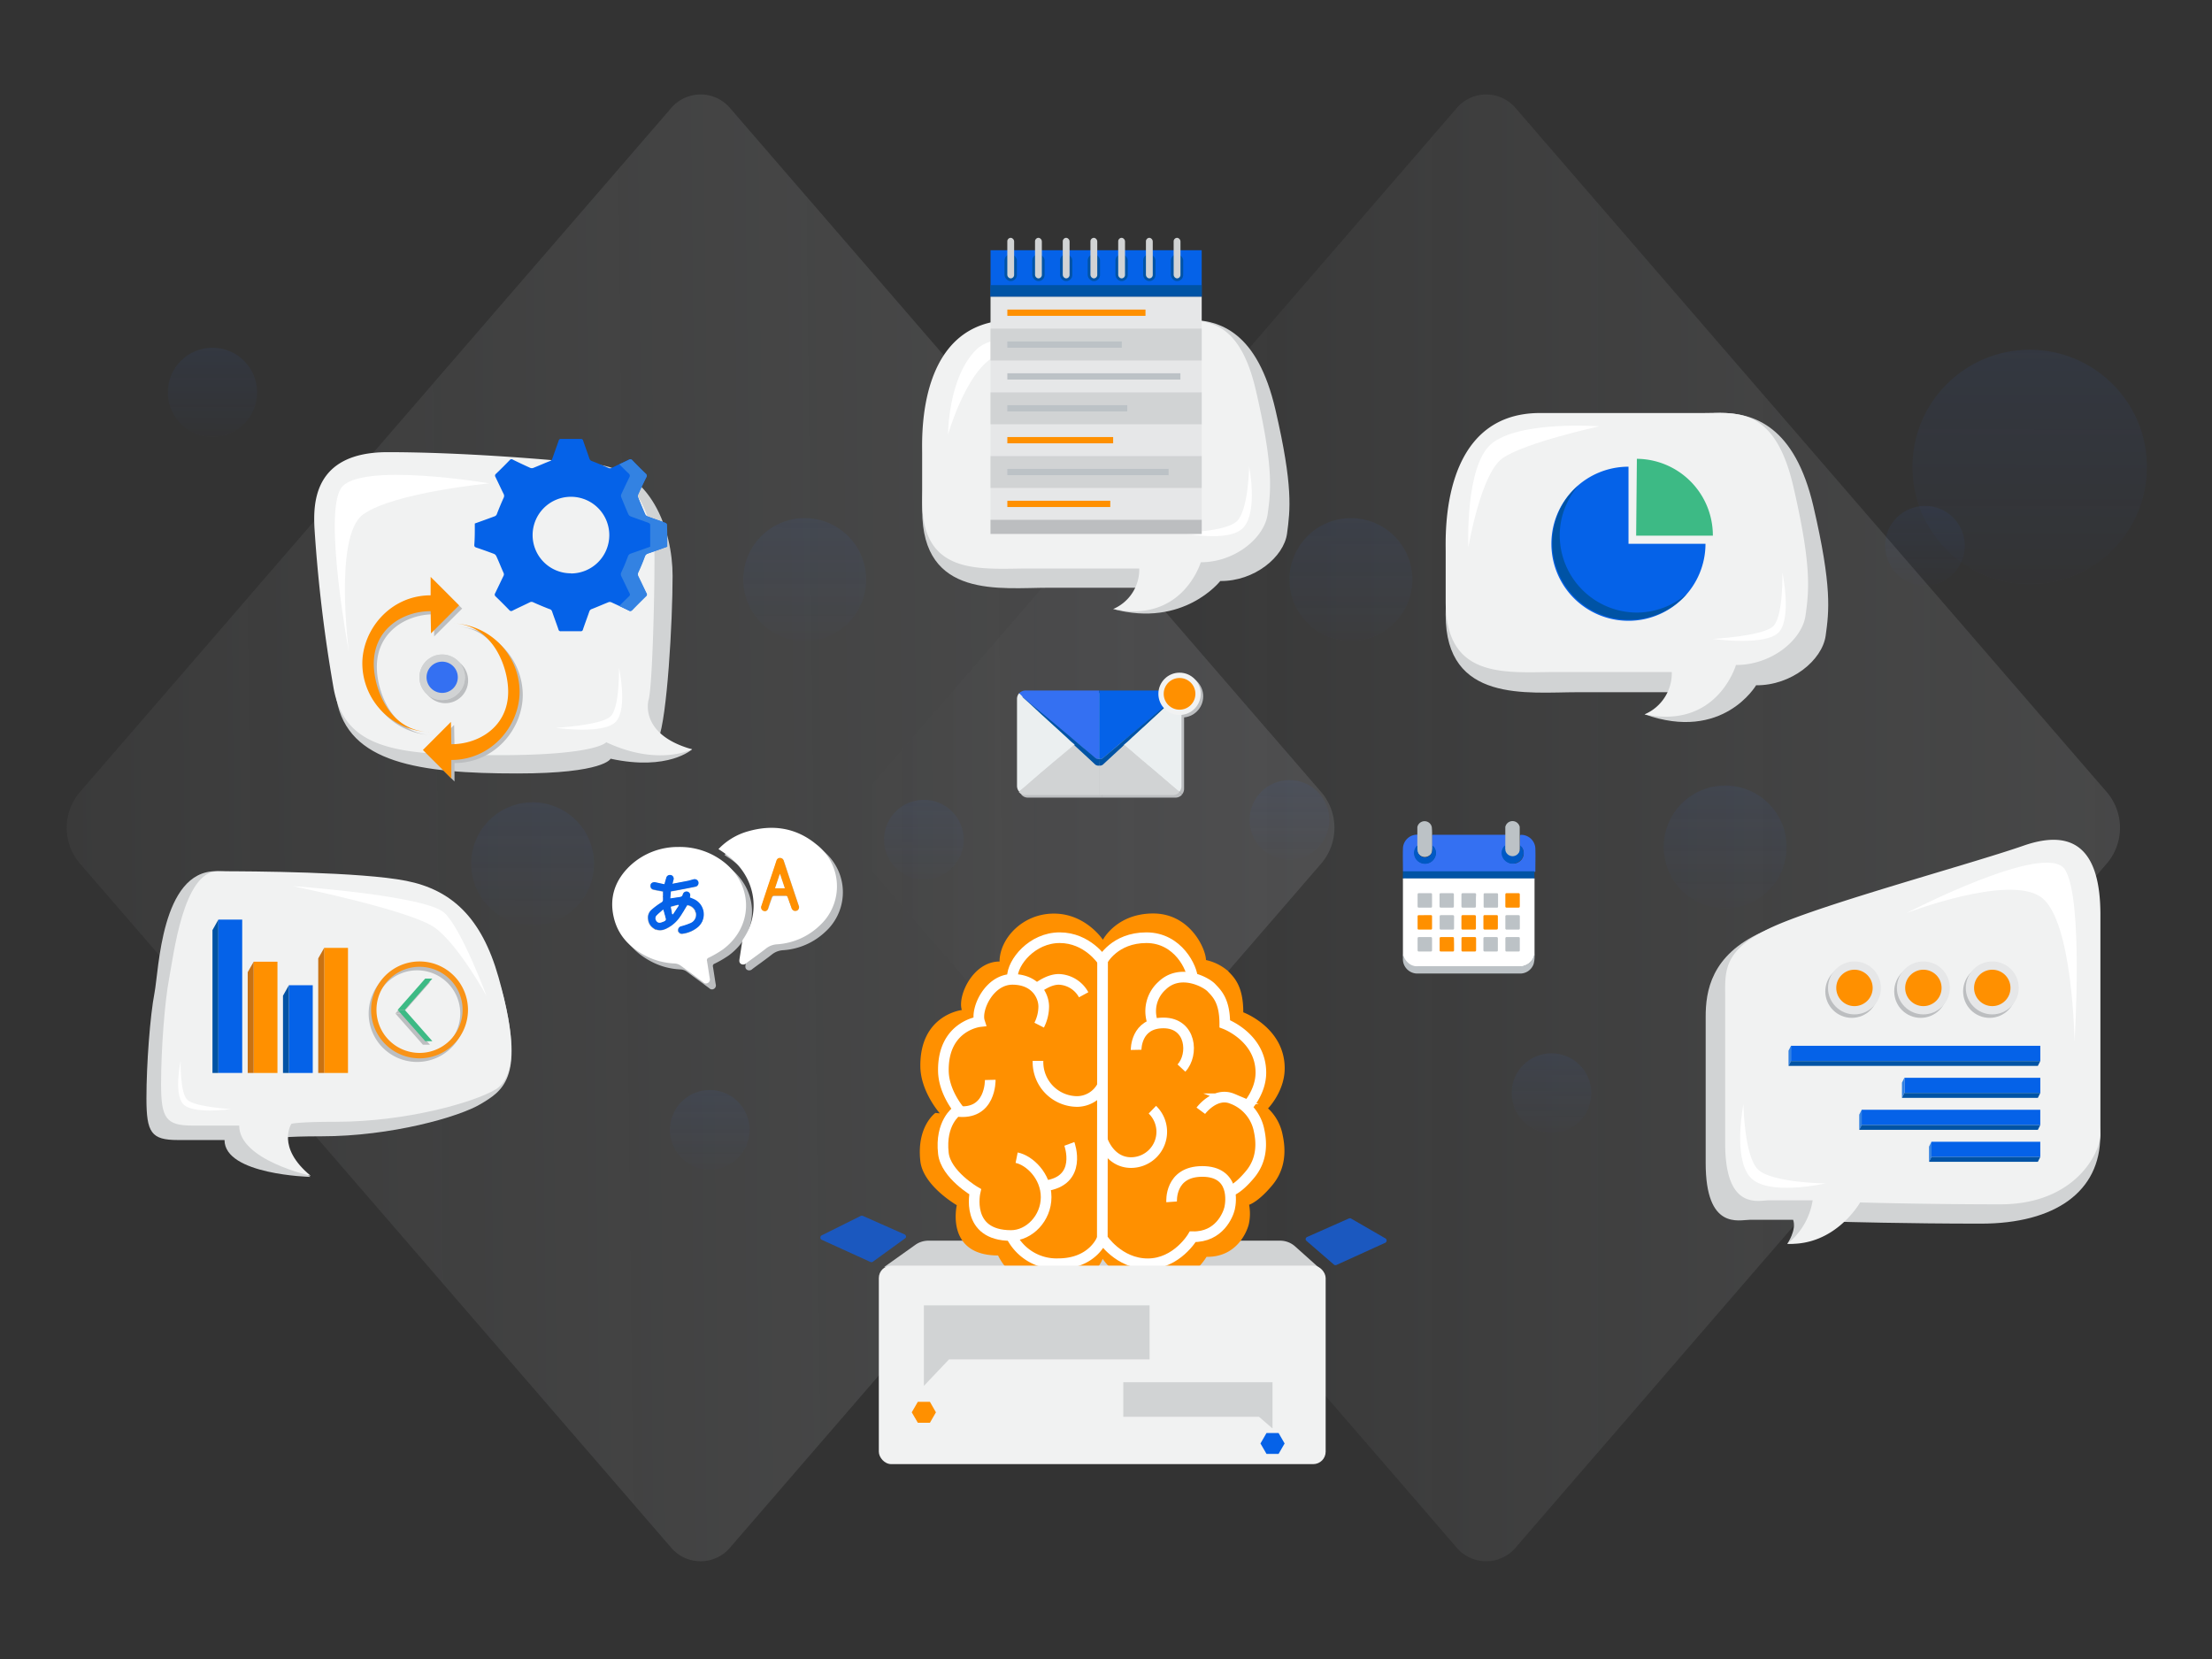<svg id="b4158fb1-d9bd-453c-9587-0980d708724c" data-name="Layer 1" xmlns="http://www.w3.org/2000/svg" xmlns:xlink="http://www.w3.org/1999/xlink" viewBox="0 0 600 450"><rect x="0" y="0" width="600" height="450" fill="#333333" stroke="none"/><defs><style>.a140879a-dcbc-444a-b3a9-d912256474a3,.a23b3561-7948-4778-b290-73e3e9115f67,.a439c7ac-3f47-4b9d-8445-41138657152a,.abf080b9-414a-41da-ba77-b238546d81f0,.ac8741c3-adcf-49d5-bf3e-1f59b5002a45,.b2139ea3-ee10-4543-92fc-86f5469915b2,.b33b62ec-6288-441e-84b4-9c0e16e3dde4,.bbd12e1e-e8f6-4462-b5cc-04cfc776294f,.e110af6e-1565-47db-a966-0474f75bf547,.e8efe88f-d165-40d3-abc4-aac7447608a1,.ee7515eb-e13f-470f-a4fa-78227b14b366,.ef7a1d54-81d7-4f4e-a6c0-806c243fc79e,.f04e669d-86ba-4527-878b-1c100e60cfe0{opacity:0.15;isolation:isolate;}.b2139ea3-ee10-4543-92fc-86f5469915b2{fill:url(#bc3452ec-4e4e-41c3-a395-5f03e9c8144b);}.ef7a1d54-81d7-4f4e-a6c0-806c243fc79e{fill:url(#ab80864d-3603-425a-8cc1-e8f73dc3690e);}.b1f3cff2-539a-4ddd-81dc-7e80522030ca{fill:#d1d3d4;}.a55db479-04aa-4562-8bb6-e1998dc17af7{fill:#f1f2f2;}.e062bab3-cfbb-4f56-af6a-3662101c1781{fill:#fff;}.a9c1eaf0-1558-4dca-8260-1b18824595c4{fill:#0562e8;}.b4331a62-ff4b-4dd7-9c92-10fbff3bb6c5{fill:#3382e2;}.bd6ba406-b96c-42fd-b1a8-07d7cf2657bf{fill:#bcbec0;}.ab9455ac-9009-4040-aafe-fc8b969f2386{fill:#ff9000;}.a30ab1fd-e56e-471c-b93c-0e7a41530248{fill:#3470f2;}.b8a837ae-5408-49e2-bd4e-4afc76db59c9{fill:#bcc2c6;}.a21eab9b-74e3-40a8-8acb-2efe8d56ab5a{fill:#0053a5;}.a74acc86-1c61-4840-84ba-12f3fd35d6b1{fill:#0059c4;}.bafb4143-2af4-432a-97a0-6153257dd493{fill:#3dba85;}.baa77e30-46c7-478d-88a5-6e2c01ac31f3{fill:#c97212;}.a3ba3994-9091-40f6-98fa-fef5e277d790{fill:#f99316;}.b9acdaa1-0d0e-4e07-a17c-21a28700f90e{fill:#e6e7e8;}.a5b0e507-03b2-46d5-9b37-b7f88e6fc7aa{fill:#ebeff0;}.e8efe88f-d165-40d3-abc4-aac7447608a1{fill:url(#b0b5558c-e94c-47bc-8a56-97243bbe539f);}.e110af6e-1565-47db-a966-0474f75bf547{fill:url(#b2c57db2-e997-4bb8-bcec-7bd8259c8791);}.a439c7ac-3f47-4b9d-8445-41138657152a{fill:url(#b265c900-bf9c-4374-878f-469841ca5d37);}.ac8741c3-adcf-49d5-bf3e-1f59b5002a45{fill:url(#b763c540-35c9-4e98-b06c-a14679331adc);}.f04e669d-86ba-4527-878b-1c100e60cfe0{fill:url(#f10d6b5a-93aa-4f23-beea-0361ae46d993);}.a23b3561-7948-4778-b290-73e3e9115f67{fill:url(#bfc16b78-3d3a-415b-9d37-818816fbfdff);}.abf080b9-414a-41da-ba77-b238546d81f0{fill:url(#f6b5c3a4-8392-43a2-b132-9ac053d90a64);}.bbd12e1e-e8f6-4462-b5cc-04cfc776294f{fill:url(#a7561f1b-de40-4cc1-ad7b-dc1b36c03999);}.b33b62ec-6288-441e-84b4-9c0e16e3dde4{fill:url(#a64cf1c8-da03-42b1-8cc9-ea7dfff20335);}.ee7515eb-e13f-470f-a4fa-78227b14b366{fill:url(#bc0d1a1d-0b30-4863-9f83-762c96750007);}.a140879a-dcbc-444a-b3a9-d912256474a3{fill:url(#ac01c8aa-8468-4a57-80ec-eb1431183c0c);}.a818f0ad-7a15-4469-bab2-51c2ef0aba19{fill:none;stroke:#fff;stroke-miterlimit:10;stroke-width:2.89px;}.b5f7dec9-5073-4817-ba1f-b9e5699f5d8c{fill:#1b58bf;}</style><linearGradient id="bc3452ec-4e4e-41c3-a395-5f03e9c8144b" x1="-110.39" y1="1922.84" x2="279.21" y2="1927.16" gradientTransform="matrix(1, 0, 0, -1, 0, 2150.73)" gradientUnits="userSpaceOnUse"><stop offset="0" stop-color="#d1d3d4" stop-opacity="0"/><stop offset="1" stop-color="#bcbec0"/></linearGradient><linearGradient id="ab80864d-3603-425a-8cc1-e8f73dc3690e" x1="231.18" y1="1926.17" x2="575.05" y2="1926.17" xlink:href="#bc3452ec-4e4e-41c3-a395-5f03e9c8144b"/><linearGradient id="b0b5558c-e94c-47bc-8a56-97243bbe539f" x1="522.12" y1="1988.51" x2="522.22" y2="2042.52" gradientTransform="matrix(1, 0, 0, -1, 0, 2150.73)" gradientUnits="userSpaceOnUse"><stop offset="0" stop-color="#3470f2" stop-opacity="0"/><stop offset="1" stop-color="#3470f2"/></linearGradient><linearGradient id="b2c57db2-e997-4bb8-bcec-7bd8259c8791" x1="420.81" y1="1840.02" x2="420.92" y2="1894.03" xlink:href="#b0b5558c-e94c-47bc-8a56-97243bbe539f"/><linearGradient id="b265c900-bf9c-4374-878f-469841ca5d37" x1="218.23" y1="1971.63" x2="218.41" y2="2054.93" xlink:href="#b0b5558c-e94c-47bc-8a56-97243bbe539f"/><linearGradient id="b763c540-35c9-4e98-b06c-a14679331adc" x1="366.38" y1="1971.63" x2="366.55" y2="2054.93" xlink:href="#b0b5558c-e94c-47bc-8a56-97243bbe539f"/><linearGradient id="f10d6b5a-93aa-4f23-beea-0361ae46d993" x1="467.9" y1="1899.1" x2="468.07" y2="1982.39" xlink:href="#b0b5558c-e94c-47bc-8a56-97243bbe539f"/><linearGradient id="bfc16b78-3d3a-415b-9d37-818816fbfdff" x1="144.43" y1="1894.55" x2="144.6" y2="1977.85" xlink:href="#b0b5558c-e94c-47bc-8a56-97243bbe539f"/><linearGradient id="f6b5c3a4-8392-43a2-b132-9ac053d90a64" x1="349.73" y1="1914.13" x2="349.84" y2="1968.15" xlink:href="#b0b5558c-e94c-47bc-8a56-97243bbe539f"/><linearGradient id="a7561f1b-de40-4cc1-ad7b-dc1b36c03999" x1="250.57" y1="1908.77" x2="250.68" y2="1962.79" xlink:href="#b0b5558c-e94c-47bc-8a56-97243bbe539f"/><linearGradient id="a64cf1c8-da03-42b1-8cc9-ea7dfff20335" x1="192.49" y1="1830.07" x2="192.6" y2="1884.08" xlink:href="#b0b5558c-e94c-47bc-8a56-97243bbe539f"/><linearGradient id="bc0d1a1d-0b30-4863-9f83-762c96750007" x1="550.47" y1="1982.27" x2="550.79" y2="2141.23" xlink:href="#b0b5558c-e94c-47bc-8a56-97243bbe539f"/><linearGradient id="ac01c8aa-8468-4a57-80ec-eb1431183c0c" x1="57.59" y1="2028.4" x2="57.72" y2="2088.9" xlink:href="#b0b5558c-e94c-47bc-8a56-97243bbe539f"/></defs><title>AI services Pages and sub Pages</title><path class="b2139ea3-ee10-4543-92fc-86f5469915b2" d="M358.57,234,198.22,419.56a10.51,10.51,0,0,1-14.77,1.61,11.14,11.14,0,0,1-1.61-1.61L21.49,234a14.91,14.91,0,0,1,0-18.93L181.85,29.55a10.5,10.5,0,0,1,14.76-1.61,10.72,10.72,0,0,1,1.62,1.61L358.57,215.09A14.88,14.88,0,0,1,358.57,234Z"/><path class="ef7a1d54-81d7-4f4e-a6c0-806c243fc79e" d="M571.66,234,411.3,419.56a10.5,10.5,0,0,1-14.76,1.61,10.21,10.21,0,0,1-1.61-1.61L234.58,234a14.88,14.88,0,0,1,0-18.93L394.94,29.55a10.5,10.5,0,0,1,14.76-1.61,11.14,11.14,0,0,1,1.61,1.61L571.66,215.09A14.91,14.91,0,0,1,571.66,234Z"/><path class="b1f3cff2-539a-4ddd-81dc-7e80522030ca" d="M484.8,337.37s2.59-3.76,1.58-6.5H474.6c-2.9,0-11.94,2.89-11.94-15.42V275.78c0-6.88,1.43-16.67,15.17-22.91s51.58-13.25,65.7-18.21,20.88,1.65,20.88,18.72,5.28,49.76,5.28,54.73c0,15.05-12.15,23.8-32.39,23.8s-38.06-.51-38.06-.51S491.76,337.37,484.8,337.37Z"/><path class="a55db479-04aa-4562-8bb6-e1998dc17af7" d="M484.8,337.37a18.65,18.65,0,0,0,6.88-11.79H479.89c-2.89,0-11.94,2.89-11.94-15.42V270.48c0-6.88-.83-12.85,12.91-19.09s53.84-17.06,68-22,20.87,1.65,20.87,18.7v59.58c0,5-6.88,19-27.11,19s-38.07-.51-38.07-.51S497.91,338,484.8,337.37Z"/><path class="e062bab3-cfbb-4f56-af6a-3662101c1781" d="M517.15,247.66S555,228,560.1,235.84s2.61,46.73,2.61,46.73-.44-33-9.05-39.2C544.85,237,517.15,247.66,517.15,247.66Z"/><path class="e062bab3-cfbb-4f56-af6a-3662101c1781" d="M472.9,299.52s.22,14.19,4,17.75S495.11,321,495.11,321s-15.88,3.64-20.48-1.81S472.9,299.52,472.9,299.52Z"/><path class="b1f3cff2-539a-4ddd-81dc-7e80522030ca" d="M301.94,165.2s12.32,2.65,12.32-5.78H284.53c-13.14,0-34.38,3.14-34.38-20.94,0-20.57,5.27-6.06,5.27-10.42S254.06,92,280,92s33.35-5.28,42.19-5.28,18.89,3.42,23.76,24.38,4,27.24,3.16,33.6-8.84,13-18.12,12.9C331,157.59,321.07,170.35,301.94,165.2Z"/><path class="a55db479-04aa-4562-8bb6-e1998dc17af7" d="M301.94,165.2a11.65,11.65,0,0,0,7.08-11H279.25c-13.14,0-29.12,2.25-29.12-18.31v-13c0-4.36-1.35-36.07,24.58-36.07h42.17c8.84,0,18.93-1.85,23.78,19.09s4.07,27.23,3.18,33.6-8.83,13-18.12,13C325.72,152.4,320.86,169.21,301.94,165.2Z"/><path class="e062bab3-cfbb-4f56-af6a-3662101c1781" d="M285.93,92s-15.78-2.39-21.07,2.79c-7.71,7.55-7.71,23.07-7.71,23.07s4-13.88,10.31-19.51S285.93,92,285.93,92Z"/><path class="e062bab3-cfbb-4f56-af6a-3662101c1781" d="M338.83,126.58s-.19,11.82-3.32,14.79-15.19,3.09-15.19,3.09,13.25,3,17.07-1.49S338.83,126.58,338.83,126.58Z"/><path class="b1f3cff2-539a-4ddd-81dc-7e80522030ca" d="M446.1,193.76s11.31-1.84,12.89-6H427.93c-13.68,0-35.8,3-35.8-21,0-21.43,5.48-7.11,5.48-11.65s-1.41-37.59,25.6-37.59S457.38,112,466.59,112s20.24,3.59,25.31,25.41,4.23,28.36,3.31,35-9.23,13.55-18.87,13.47C476.34,185.85,467.35,201.34,446.1,193.76Z"/><path class="a55db479-04aa-4562-8bb6-e1998dc17af7" d="M446.1,193.76a12.14,12.14,0,0,0,7.37-11.48h-31c-13.69,0-30.33,2.33-30.33-19.1V149.62c0-4.55-1.41-37.59,25.61-37.59h43.92c9.21,0,19.7-1.93,24.76,19.89s4.24,28.36,3.32,35-9.21,13.5-18.87,13.45C470.88,180.35,465.81,197.93,446.1,193.76Z"/><path class="e062bab3-cfbb-4f56-af6a-3662101c1781" d="M433.78,115.64S412,114,404.45,120.46c-7.12,6.16-6.16,28-6.16,28s3.32-19.85,9.19-24.1S433.78,115.64,433.78,115.64Z"/><path class="e062bab3-cfbb-4f56-af6a-3662101c1781" d="M483.47,155.29s.3,11.93-2.52,14.6-16.34,3.41-16.34,3.41,14.59,2.09,18-1.93S483.47,155.29,483.47,155.29Z"/><path class="b1f3cff2-539a-4ddd-81dc-7e80522030ca" d="M84.19,319.23s-23.29-.56-23.29-10H48.26c-7.24,0-8.54-2-8.54-11.3s1-22.5,2.19-28.62,1.79-33,16.64-33c9.39,0,35.36,4.14,47.61,6.55s26.36,11.19,30.42,27.51c5.5,22.17-.38,25.6-6.19,29.09s-24.23,8.76-43.19,8.76c-10.46,0-12.16.54-12.16.54S74.71,311.44,84.19,319.23Z"/><path class="a55db479-04aa-4562-8bb6-e1998dc17af7" d="M84.29,318.94s-19.41-4.24-19.41-13.63H52.23c-7.25,0-8.54-2-8.54-11.32s1-22.48,2.19-28.6,3.79-29.07,13.18-29.07,38.81.18,51.09,2.6,20.48,9.93,25.06,26.11,5,27-.81,30.49-24.23,8.76-43.18,8.76c-10.47,0-12.17.54-12.17.54S74.81,311.16,84.29,318.94Z"/><path class="e062bab3-cfbb-4f56-af6a-3662101c1781" d="M79.39,240.36s36,2.51,41.14,7.24c4.69,4.34,11.48,22.63,11.48,22.63s-7.65-14-14.11-18.63C111.29,246.86,79.39,240.36,79.39,240.36Z"/><path class="e062bab3-cfbb-4f56-af6a-3662101c1781" d="M49,287.74s-.22,8.67,1.83,10.6,11.87,2.5,11.87,2.5-10.6,1.52-13.09-1.44S49,287.74,49,287.74Z"/><path class="b1f3cff2-539a-4ddd-81dc-7e80522030ca" d="M187.73,203.25s-6.42,5.95-22.11,2.55c0,0-1.71,4-25.32,4-26.6,0-45.88-2.81-49-20s-.69-35.17-1-41.63-.48-20.6,19.76-20.6,40.11-2.55,50.83-1.7c15.7,1.23,21.55,17.9,21.55,30.33s-1.48,38.56-3.86,44.25C178.58,200.54,179.7,202.76,187.73,203.25Z"/><path class="a55db479-04aa-4562-8bb6-e1998dc17af7" d="M187.73,203.25s-9.13,4.72-23.29-1.92c0,0-2.51,3.51-29.11,3.51s-41.69-1-44.84-18.15a401,401,0,0,1-5.19-43.43c-.31-6.45-.47-20.61,19.83-20.61s44.21,2,54.94,3.15,17.46,13.1,17.46,25.53-.62,34.61-1.57,38.39C175.93,189.72,173.1,199.16,187.73,203.25Z"/><path class="e062bab3-cfbb-4f56-af6a-3662101c1781" d="M132.73,131.11s-35.51-6-40.26,1.36,2.17,44.42,2.17,44.42-4.19-31.54,3.85-37.35C106.76,133.59,132.73,131.11,132.73,131.11Z"/><path class="e062bab3-cfbb-4f56-af6a-3662101c1781" d="M167.89,181.07s.27,10.84-2.29,13.26-14.82,3.09-14.82,3.09,13.24,1.93,16.38-1.78S167.89,181.07,167.89,181.07Z"/><path class="a9c1eaf0-1558-4dca-8260-1b18824595c4" d="M128.79,142c1.78-.64,3.55-1.27,5.31-1.93a1.06,1.06,0,0,0,.72-.76q.84-2.17,1.8-4.3a1.12,1.12,0,0,0,0-1c-.76-1.53-1.48-3.09-2.22-4.62a.63.63,0,0,1,.13-.87c1.26-1.21,2.5-2.44,3.72-3.71a.62.62,0,0,1,.86-.13q2.35,1.16,4.75,2.24a1.19,1.19,0,0,0,.79,0c1.5-.6,3-1.26,4.49-1.85a1,1,0,0,0,.66-.63c.57-1.64,1.17-3.26,1.73-4.89a.58.58,0,0,1,.65-.49h5.32a.6.6,0,0,1,.68.47c.55,1.63,1.16,3.25,1.71,4.89a1.07,1.07,0,0,0,.73.67c1.44.55,2.89,1.15,4.31,1.79a1.11,1.11,0,0,0,1.09,0c1.51-.76,3-1.45,4.55-2.2a.67.67,0,0,1,.92.15c1.19,1.24,2.4,2.44,3.62,3.63a.72.72,0,0,1,.17,1h0q-1.16,2.33-2.22,4.68a1.19,1.19,0,0,0,0,.79c.6,1.5,1.23,3,1.87,4.48a1.21,1.21,0,0,0,.58.62c1.64.62,3.3,1.18,4.94,1.78.18.07.43.31.43.48v6c-1.75.63-3.47,1.26-5.21,1.84a1.22,1.22,0,0,0-.85.87c-.52,1.42-1.1,2.81-1.74,4.2a1.11,1.11,0,0,0,0,1.14c.74,1.52,1.45,3.05,2.19,4.56a.62.62,0,0,1-.15.86q-1.87,1.83-3.71,3.72a.63.63,0,0,1-.86.13c-1.58-.77-3.16-1.53-4.75-2.25a1.08,1.08,0,0,0-.79,0c-1.49.6-3,1.26-4.48,1.84a1,1,0,0,0-.67.65c-.57,1.63-1.17,3.24-1.73,4.88a.57.57,0,0,1-.65.49h-5.33a.57.57,0,0,1-.66-.45h0c-.56-1.64-1.17-3.25-1.73-4.88a.94.94,0,0,0-.72-.68c-1.46-.56-2.92-1.17-4.36-1.82a1,1,0,0,0-1,0c-1.53.75-3.08,1.46-4.61,2.22a.67.67,0,0,1-.94-.13l0,0q-1.8-1.87-3.67-3.67a.67.67,0,0,1-.14-.92c.76-1.55,1.49-3.12,2.25-4.67a.9.9,0,0,0,0-.87c-.66-1.47-1.25-3-1.93-4.46a1.34,1.34,0,0,0-.59-.63c-1.61-.61-3.24-1.19-4.87-1.74-.38-.13-.53-.28-.53-.7C128.81,145.88,128.79,144,128.79,142Zm26.09,13.55a10.4,10.4,0,1,0-10.41-10.39v0a10.37,10.37,0,0,0,10.39,10.35Z"/><path class="b4331a62-ff4b-4dd7-9c92-10fbff3bb6c5" d="M181,148.3c-1.75.63-3.47,1.25-5.2,1.84a1.27,1.27,0,0,0-.87.87c-.52,1.41-1.1,2.81-1.74,4.18a1.2,1.2,0,0,0,0,1.16c.74,1.51,1.44,3,2.19,4.55a.63.63,0,0,1-.15.87q-1.87,1.83-3.71,3.72a.64.64,0,0,1-.87.12L168,164.35c.86-.87,1.73-1.72,2.6-2.58a.63.63,0,0,0,.15-.87c-.74-1.51-1.45-3-2.2-4.55a1.2,1.2,0,0,1,0-1.16c.64-1.37,1.22-2.76,1.75-4.18a1.21,1.21,0,0,1,.85-.87c1.74-.59,3.45-1.21,5.21-1.84v-6a.78.78,0,0,0-.44-.48c-1.64-.6-3.29-1.16-4.93-1.78a1.23,1.23,0,0,1-.58-.63c-.65-1.47-1.27-3-1.87-4.47a1.13,1.13,0,0,1-.05-.79c.72-1.57,1.45-3.13,2.22-4.68a.76.76,0,0,0-.15-1q-1.29-1.23-2.55-2.52c.87-.42,1.75-.82,2.6-1.25a.66.66,0,0,1,.92.15h0q1.78,1.85,3.62,3.62a.72.72,0,0,1,.17,1v0q-1.16,2.33-2.22,4.68a1.19,1.19,0,0,0,0,.79c.6,1.5,1.22,3,1.87,4.47a1.23,1.23,0,0,0,.58.63c1.64.62,3.3,1.18,4.93,1.78.19.07.44.31.44.48C181,144.31,181,146.3,181,148.3Z"/><path class="bd6ba406-b96c-42fd-b1a8-07d7cf2657bf" d="M117.65,166.63c-7.46,0-15.43,4.76-15.43,14.26,0,7,4.46,18.52,15.43,18.52a18.67,18.67,0,0,1-18.53-18.52c0-9.2,7.58-18.53,18.53-18.53v-5l7.71,7.71-7.59,7.56Z"/><path class="bd6ba406-b96c-42fd-b1a8-07d7cf2657bf" d="M123.28,202.71c7.46,0,15.42-4.74,15.42-14.24,0-7-4.45-18.53-15.42-18.53a18.67,18.67,0,0,1,18.52,18.53c0,9.2-7.57,18.51-18.52,18.51v5l-7.71-7.71,7.61-7.62Z"/><circle class="bd6ba406-b96c-42fd-b1a8-07d7cf2657bf" cx="120.8" cy="184.56" r="6.18"/><circle class="bd6ba406-b96c-42fd-b1a8-07d7cf2657bf" cx="120.8" cy="184.56" r="4.24"/><path class="ab9455ac-9009-4040-aafe-fc8b969f2386" d="M116.81,165.78c-7.46,0-15.42,4.75-15.42,14.25,0,7,4.44,18.52,15.42,18.52A18.68,18.68,0,0,1,98.28,180c0-9.2,7.58-18.52,18.53-18.52v-5l7.71,7.72-7.61,7.6Z"/><path class="ab9455ac-9009-4040-aafe-fc8b969f2386" d="M122.42,201.87c7.46,0,15.42-4.76,15.42-14.26,0-7-4.44-18.53-15.42-18.53a18.67,18.67,0,0,1,18.52,18.53c0,9.2-7.57,18.53-18.52,18.53v5l-7.71-7.71,7.6-7.61Z"/><circle class="b1f3cff2-539a-4ddd-81dc-7e80522030ca" cx="119.94" cy="183.71" r="6.18"/><circle class="a9c1eaf0-1558-4dca-8260-1b18824595c4" cx="119.94" cy="183.71" r="4.24"/><path class="e062bab3-cfbb-4f56-af6a-3662101c1781" d="M380.54,258.75V238.27a1.26,1.26,0,0,1,.85-.13h34a1.26,1.26,0,0,1,.85.13v20.48c-.13,2.22-2.42,3.5-4.16,3.49H384.61a3.64,3.64,0,0,1-4.07-3.49Z"/><path class="a30ab1fd-e56e-471c-b93c-0e7a41530248" d="M380.55,236.33c0-2.1-.07-4.2,0-6.3a3.85,3.85,0,0,1,4-3.63.41.41,0,0,1,.15.32c0,1.24.06,2.48,0,3.72-.14.26-.23.15-.28,0a5.39,5.39,0,0,1-.06-.8,2.77,2.77,0,0,0,.13,3.73,2.9,2.9,0,0,0,4,.1,2.77,2.77,0,0,0,.27-3.85c-.06.28,0,.55-.06.79s-.11.31-.27.06a33,33,0,0,1,0-3.72.34.34,0,0,1,.14-.32h19.87a.36.36,0,0,1,.14.32c0,1.24.07,2.48,0,3.71-.12.26-.22.16-.28,0s0-.51-.06-.79a2.75,2.75,0,0,0,.15,3.72,2.89,2.89,0,0,0,4,.11,2.79,2.79,0,0,0,.26-3.86c-.06.28,0,.55-.06.8s-.11.31-.28.06c-.11-1.24,0-2.48,0-3.72a.4.4,0,0,1,.15-.33,3.86,3.86,0,0,1,4,3.64c.07,2.1,0,4.2,0,6.3-.23.21-.52.15-.8.15H381.45C381.15,236.48,380.82,236.57,380.55,236.33Z"/><path class="b8a837ae-5408-49e2-bd4e-4afc76db59c9" d="M380.54,258.75a4.57,4.57,0,0,0,1.37,2.36,3.64,3.64,0,0,0,2.39,1h28.16a4.07,4.07,0,0,0,3.59-2.78,1.47,1.47,0,0,1,.18-.56,8,8,0,0,1-.25,2.75,3.87,3.87,0,0,1-3.55,2.55H384.34a3.92,3.92,0,0,1-3.81-3.86C380.53,259.75,380.54,259.25,380.54,258.75Z"/><path class="a21eab9b-74e3-40a8-8acb-2efe8d56ab5a" d="M380.55,236.33h35.66v1.93H380.52Z"/><path class="b8a837ae-5408-49e2-bd4e-4afc76db59c9" d="M388.45,226.4v4.15a1.53,1.53,0,0,1-.74,1.49,2.09,2.09,0,0,1-2.93-.43,2,2,0,0,1-.33-.65.49.49,0,0,1,0-.41v-6.2a2,2,0,0,1,3.92,0A20.07,20.07,0,0,1,388.45,226.4Z"/><path class="b8a837ae-5408-49e2-bd4e-4afc76db59c9" d="M408.31,230.55V224.3a2,2,0,0,1,3.91,0v6.26c.11.14,0,.29,0,.43a2.08,2.08,0,0,1-4,0A.5.5,0,0,1,408.31,230.55Z"/><path class="b8a837ae-5408-49e2-bd4e-4afc76db59c9" d="M386.48,246.19h-1.57c-.28,0-.39-.07-.39-.36v-3.2c0-.25.08-.36.35-.36h3.25c.27,0,.32.13.32.38v3.19c0,.31-.12.36-.38.35Z"/><path class="b8a837ae-5408-49e2-bd4e-4afc76db59c9" d="M392.4,246.19h-1.52c-.3,0-.41-.07-.41-.38v-3.15c0-.27.06-.39.35-.39H394c.3,0,.37.13.36.4v3.15c0,.32-.13.38-.41.37Z"/><path class="b8a837ae-5408-49e2-bd4e-4afc76db59c9" d="M400.34,244.26v1.53c0,.29-.07.41-.39.4H396.8c-.32,0-.39-.11-.39-.4v-3.1c0-.29.07-.42.39-.42H400c.32,0,.4.13.39.42C400.33,243.21,400.34,243.74,400.34,244.26Z"/><path class="b8a837ae-5408-49e2-bd4e-4afc76db59c9" d="M404.37,242.28H406c.26,0,.34.1.34.36v3.24c0,.24-.08.32-.32.32h-3.29c-.22,0-.31-.08-.3-.29v-3.3c0-.24.09-.33.33-.32Z"/><path class="ab9455ac-9009-4040-aafe-fc8b969f2386" d="M412.24,244.26v1.53c0,.29-.07.41-.38.4H408.7c-.31,0-.39-.11-.38-.4v-3.1c0-.29.06-.42.37-.42h3.16c.31,0,.4.12.39.42C412.23,243.21,412.24,243.74,412.24,244.26Z"/><path class="ab9455ac-9009-4040-aafe-fc8b969f2386" d="M386.5,248.23h1.62c.24,0,.32.08.32.32v3.24c0,.27-.08.36-.34.36h-3.25c-.23,0-.33-.08-.33-.32v-3.24c0-.26.09-.36.35-.35Z"/><path class="b8a837ae-5408-49e2-bd4e-4afc76db59c9" d="M394.41,250.19v1.58c0,.26-.06.38-.36.38h-3.2c-.29,0-.36-.11-.35-.38v-3.16c0-.31.12-.39.41-.38H394c.34,0,.43.12.42.43C394.41,249.16,394.41,249.67,394.41,250.19Z"/><path class="ab9455ac-9009-4040-aafe-fc8b969f2386" d="M400.34,250.19v1.58c0,.26-.07.38-.37.38h-3.19c-.3,0-.37-.11-.37-.38v-3.16c0-.31.12-.39.41-.38h3.1c.34,0,.43.12.42.43C400.33,249.16,400.34,249.67,400.34,250.19Z"/><path class="ab9455ac-9009-4040-aafe-fc8b969f2386" d="M404.34,252.14h-1.58c-.27,0-.39-.07-.39-.36v-3.2c0-.29.12-.36.39-.36h3.15c.32,0,.39.11.38.4v3.11c0,.33-.11.42-.43.41Z"/><path class="b8a837ae-5408-49e2-bd4e-4afc76db59c9" d="M410.31,248.23h1.53c.29,0,.41.07.41.38v3.16c0,.31-.12.38-.41.38h-3.11c-.29,0-.41-.08-.41-.38v-3.16c0-.32.12-.39.41-.38C409.26,248.24,409.83,248.23,410.31,248.23Z"/><path class="b8a837ae-5408-49e2-bd4e-4afc76db59c9" d="M388.44,256.16v1.52c0,.29-.05.43-.38.42h-3.15c-.26,0-.39-.06-.39-.36v-3.2c0-.29.12-.36.39-.36h3.15c.31,0,.39.11.38.4C388.42,255.11,388.44,255.63,388.44,256.16Z"/><path class="ab9455ac-9009-4040-aafe-fc8b969f2386" d="M394.41,256.16v1.53c0,.29-.07.42-.39.41h-3.15c-.32,0-.38-.12-.37-.41v-3.11c0-.29.07-.41.39-.4H394c.32,0,.39.12.38.41C394.41,255.11,394.41,255.64,394.41,256.16Z"/><path class="ab9455ac-9009-4040-aafe-fc8b969f2386" d="M398.38,258.1h-1.57c-.27,0-.4-.07-.39-.36v-3.2c0-.3.12-.36.39-.36H400c.32,0,.39.11.39.4v3.11c0,.34-.13.42-.44.41C399.4,258.08,398.89,258.1,398.38,258.1Z"/><path class="b8a837ae-5408-49e2-bd4e-4afc76db59c9" d="M406.29,256.15v1.58c0,.29-.09.37-.37.37h-3.15c-.31,0-.4-.11-.4-.41v-3.15c0-.28.11-.36.38-.36h3.15c.31,0,.4.1.39.4C406.28,255.1,406.29,255.63,406.29,256.15Z"/><path class="b8a837ae-5408-49e2-bd4e-4afc76db59c9" d="M412.24,256.17v1.57c0,.25-.08.36-.34.36h-3.24c-.28,0-.33-.13-.33-.37v-3.2c0-.25.08-.35.34-.35h3.24c.28,0,.34.12.33.36C412.23,255.08,412.24,255.62,412.24,256.17Z"/><path class="a74acc86-1c61-4840-84ba-12f3fd35d6b1" d="M408.31,230.55a2,2,0,0,0,3.95,0c.17-.39,0-.82.11-1.22a2.72,2.72,0,0,1,.74,2.94,3,3,0,0,1-5.65,0,2.73,2.73,0,0,1,.74-2.94C408.32,229.74,408.15,230.17,408.31,230.55Z"/><path class="a74acc86-1c61-4840-84ba-12f3fd35d6b1" d="M384.5,230.55a2,2,0,0,0,4,0c.16-.38,0-.79.09-1.18a2.53,2.53,0,0,1,.9,2.39,3,3,0,0,1-5.73.71,2.78,2.78,0,0,1,.68-3.14C384.51,229.74,384.35,230.17,384.5,230.55Z"/><path class="a9c1eaf0-1558-4dca-8260-1b18824595c4" d="M441.73,147.49v-20.9a20.9,20.9,0,1,0,20.88,20.91H441.73Z"/><path class="bafb4143-2af4-432a-97a0-6153257dd493" d="M443.8,145.29h20.81A20.79,20.79,0,0,0,444,124.45Z"/><path class="a21eab9b-74e3-40a8-8acb-2efe8d56ab5a" d="M457.54,161.07a20.85,20.85,0,0,1-31.77-27,21.39,21.39,0,0,1,2.38-2.38,20.73,20.73,0,0,0-5.08,13.6A21,21,0,0,0,444,166.16,20.75,20.75,0,0,0,457.54,161.07Z"/><rect class="a9c1eaf0-1558-4dca-8260-1b18824595c4" x="59.24" y="249.44" width="6.46" height="41.59"/><polygon class="a21eab9b-74e3-40a8-8acb-2efe8d56ab5a" points="59.23 291.04 57.63 291.04 57.63 252.3 59.23 249.44 59.23 291.04"/><rect class="ab9455ac-9009-4040-aafe-fc8b969f2386" x="68.8" y="260.86" width="6.46" height="30.18"/><polygon class="baa77e30-46c7-478d-88a5-6e2c01ac31f3" points="68.81 291.04 67.19 291.04 67.19 263.71 68.81 260.86 68.81 291.04"/><rect class="a9c1eaf0-1558-4dca-8260-1b18824595c4" x="78.37" y="267.24" width="6.46" height="23.8"/><polygon class="a21eab9b-74e3-40a8-8acb-2efe8d56ab5a" points="78.37 291.04 76.76 291.04 76.76 270.09 78.37 267.23 78.37 291.04"/><rect class="ab9455ac-9009-4040-aafe-fc8b969f2386" x="87.93" y="257.11" width="6.46" height="33.93"/><polygon class="baa77e30-46c7-478d-88a5-6e2c01ac31f3" points="87.94 291.04 86.32 291.04 86.32 259.96 87.94 257.1 87.94 291.04"/><path class="bd6ba406-b96c-42fd-b1a8-07d7cf2657bf" d="M100,274.91a13.14,13.14,0,1,0,13.13-13.14A13.14,13.14,0,0,0,100,274.91Zm1.46,0a11.69,11.69,0,1,1,11.69,11.67h0A11.68,11.68,0,0,1,101.5,274.91Z"/><polygon class="bd6ba406-b96c-42fd-b1a8-07d7cf2657bf" points="107.24 274.91 109.17 274.91 116.64 266.43 114.72 266.43 107.24 274.91"/><polygon class="bd6ba406-b96c-42fd-b1a8-07d7cf2657bf" points="114.72 283.38 116.64 283.38 109.17 274.91 107.24 274.91 114.72 283.38"/><path class="a3ba3994-9091-40f6-98fa-fef5e277d790" d="M100.66,273.93a13.14,13.14,0,1,0,13.14-13.14,13.14,13.14,0,0,0-13.14,13.14Zm1.46,0a11.68,11.68,0,1,1,11.69,11.67h0A11.68,11.68,0,0,1,102.12,273.93Z"/><polygon class="bafb4143-2af4-432a-97a0-6153257dd493" points="107.86 273.93 109.79 273.93 117.27 265.44 115.34 265.44 107.86 273.93"/><polygon class="bafb4143-2af4-432a-97a0-6153257dd493" points="115.34 282.41 117.27 282.41 109.79 273.93 107.86 273.93 115.34 282.41"/><rect class="a9c1eaf0-1558-4dca-8260-1b18824595c4" x="485.79" y="283.67" width="67.64" height="4.13"/><polygon class="b4331a62-ff4b-4dd7-9c92-10fbff3bb6c5" points="485.13 289.12 485.8 287.8 485.8 283.68 485.13 284.99 485.13 289.12"/><polygon class="a21eab9b-74e3-40a8-8acb-2efe8d56ab5a" points="485.13 289.12 552.76 289.12 553.43 287.8 485.8 287.8 485.13 289.12"/><rect class="a9c1eaf0-1558-4dca-8260-1b18824595c4" x="516.57" y="292.35" width="36.86" height="4.13"/><polygon class="b4331a62-ff4b-4dd7-9c92-10fbff3bb6c5" points="515.9 297.79 516.56 296.47 516.56 292.35 515.9 293.67 515.9 297.79"/><polygon class="a21eab9b-74e3-40a8-8acb-2efe8d56ab5a" points="515.9 297.79 552.76 297.79 553.43 296.47 516.56 296.47 515.9 297.79"/><rect class="a9c1eaf0-1558-4dca-8260-1b18824595c4" x="504.97" y="301.02" width="48.45" height="4.13"/><polygon class="b4331a62-ff4b-4dd7-9c92-10fbff3bb6c5" points="504.31 306.47 504.98 305.15 504.98 301.02 504.31 302.34 504.31 306.47"/><polygon class="a21eab9b-74e3-40a8-8acb-2efe8d56ab5a" points="504.31 306.47 552.76 306.47 553.43 305.15 504.98 305.15 504.31 306.47"/><rect class="a9c1eaf0-1558-4dca-8260-1b18824595c4" x="523.9" y="309.7" width="29.52" height="4.13"/><polygon class="b4331a62-ff4b-4dd7-9c92-10fbff3bb6c5" points="523.24 315.14 523.91 313.82 523.91 309.7 523.24 311.02 523.24 315.14"/><polygon class="a21eab9b-74e3-40a8-8acb-2efe8d56ab5a" points="523.24 315.14 552.76 315.14 553.43 313.82 523.91 313.82 523.24 315.14"/><circle class="bd6ba406-b96c-42fd-b1a8-07d7cf2657bf" cx="539.67" cy="268.91" r="7.18"/><circle class="b9acdaa1-0d0e-4e07-a17c-21a28700f90e" cx="540.4" cy="267.97" r="7.18"/><circle class="ab9455ac-9009-4040-aafe-fc8b969f2386" cx="540.4" cy="267.97" r="4.94"/><circle class="bd6ba406-b96c-42fd-b1a8-07d7cf2657bf" cx="520.98" cy="268.91" r="7.18"/><circle class="b9acdaa1-0d0e-4e07-a17c-21a28700f90e" cx="521.71" cy="267.97" r="7.18"/><circle class="ab9455ac-9009-4040-aafe-fc8b969f2386" cx="521.71" cy="267.97" r="4.94"/><circle class="bd6ba406-b96c-42fd-b1a8-07d7cf2657bf" cx="502.29" cy="268.91" r="7.18"/><circle class="b9acdaa1-0d0e-4e07-a17c-21a28700f90e" cx="503.02" cy="267.97" r="7.18"/><circle class="ab9455ac-9009-4040-aafe-fc8b969f2386" cx="503.02" cy="267.97" r="4.94"/><circle class="b1f3cff2-539a-4ddd-81dc-7e80522030ca" cx="119.94" cy="183.71" r="6.18"/><circle class="a30ab1fd-e56e-471c-b93c-0e7a41530248" cx="119.94" cy="183.71" r="4.24"/><rect class="a9c1eaf0-1558-4dca-8260-1b18824595c4" x="268.68" y="67.87" width="57.28" height="12.62"/><rect class="a21eab9b-74e3-40a8-8acb-2efe8d56ab5a" x="268.68" y="77.34" width="57.28" height="3.15"/><rect class="a21eab9b-74e3-40a8-8acb-2efe8d56ab5a" x="272.48" y="68.97" width="3.34" height="7.28" rx="1.67"/><rect class="b1f3cff2-539a-4ddd-81dc-7e80522030ca" x="273.23" y="64.51" width="1.85" height="11" rx="0.93"/><rect class="a21eab9b-74e3-40a8-8acb-2efe8d56ab5a" x="280.01" y="68.97" width="3.34" height="7.28" rx="1.67"/><rect class="a21eab9b-74e3-40a8-8acb-2efe8d56ab5a" x="287.52" y="68.97" width="3.34" height="7.28" rx="1.67"/><rect class="a21eab9b-74e3-40a8-8acb-2efe8d56ab5a" x="295.04" y="68.97" width="3.34" height="7.28" rx="1.67"/><rect class="a21eab9b-74e3-40a8-8acb-2efe8d56ab5a" x="302.56" y="68.97" width="3.34" height="7.28" rx="1.67"/><rect class="a21eab9b-74e3-40a8-8acb-2efe8d56ab5a" x="310.08" y="68.97" width="3.34" height="7.28" rx="1.67"/><rect class="a21eab9b-74e3-40a8-8acb-2efe8d56ab5a" x="317.6" y="68.97" width="3.34" height="7.28" rx="1.67"/><rect class="b9acdaa1-0d0e-4e07-a17c-21a28700f90e" x="268.68" y="80.5" width="57.28" height="64.32"/><rect class="bd6ba406-b96c-42fd-b1a8-07d7cf2657bf" x="268.68" y="141" width="57.28" height="3.82"/><rect class="b1f3cff2-539a-4ddd-81dc-7e80522030ca" x="280.75" y="64.51" width="1.85" height="11" rx="0.93"/><rect class="b1f3cff2-539a-4ddd-81dc-7e80522030ca" x="288.27" y="64.51" width="1.85" height="11" rx="0.93"/><rect class="b1f3cff2-539a-4ddd-81dc-7e80522030ca" x="295.78" y="64.51" width="1.85" height="11" rx="0.93"/><rect class="b1f3cff2-539a-4ddd-81dc-7e80522030ca" x="303.31" y="64.51" width="1.85" height="11" rx="0.93"/><rect class="b1f3cff2-539a-4ddd-81dc-7e80522030ca" x="310.83" y="64.51" width="1.85" height="11" rx="0.93"/><rect class="b1f3cff2-539a-4ddd-81dc-7e80522030ca" x="318.35" y="64.51" width="1.85" height="11" rx="0.93"/><rect class="b1f3cff2-539a-4ddd-81dc-7e80522030ca" x="268.68" y="89.14" width="57.28" height="8.65"/><rect class="b1f3cff2-539a-4ddd-81dc-7e80522030ca" x="268.68" y="106.43" width="57.28" height="8.65"/><rect class="b1f3cff2-539a-4ddd-81dc-7e80522030ca" x="268.68" y="123.71" width="57.28" height="8.65"/><rect class="ab9455ac-9009-4040-aafe-fc8b969f2386" x="273.24" y="83.97" width="37.47" height="1.7"/><rect class="b8a837ae-5408-49e2-bd4e-4afc76db59c9" x="273.24" y="92.62" width="31.04" height="1.7"/><rect class="b8a837ae-5408-49e2-bd4e-4afc76db59c9" x="273.24" y="101.25" width="46.94" height="1.7"/><rect class="b8a837ae-5408-49e2-bd4e-4afc76db59c9" x="273.24" y="109.9" width="32.53" height="1.7"/><rect class="ab9455ac-9009-4040-aafe-fc8b969f2386" x="273.24" y="118.55" width="28.7" height="1.7"/><rect class="b8a837ae-5408-49e2-bd4e-4afc76db59c9" x="273.24" y="127.19" width="43.74" height="1.7"/><rect class="ab9455ac-9009-4040-aafe-fc8b969f2386" x="273.24" y="135.83" width="27.92" height="1.7"/><path class="bd6ba406-b96c-42fd-b1a8-07d7cf2657bf" d="M277,188.88a2.42,2.42,0,0,1,2-.9h19.79v18.54a1,1,0,0,1-1-.19c-.8-.64-1.57-1.29-2.35-1.93-1.12-1-2.23-1.93-3.37-2.82l-2.45-2.06c-1.29-1.08-2.59-2.15-3.85-3.25l-3.22-2.68c-1.28-1.08-2.59-2.14-3.86-3.24-.21-.19-.44-.34-.64-.52C277.78,189.45,277.33,189.21,277,188.88Z"/><path class="bd6ba406-b96c-42fd-b1a8-07d7cf2657bf" d="M298.81,216.35H278.66a2.31,2.31,0,0,1-1.67-.86c.76-.68,1.54-1.33,2.31-1.93l2.74-2.34c.73-.62,1.46-1.26,2.22-1.87.56-.47,1.1-1,1.67-1.44s1.34-1.14,2-1.71c1.05-.86,2.07-1.75,3.11-2.64l.72-.61a.32.32,0,0,1,.35-.07c.54.43,1,1,1.53,1.39,1,.85,1.87,1.72,2.82,2.59.36.34.74.66,1.09,1a1.29,1.29,0,0,0,1.05.49.18.18,0,0,1,.18.07Z"/><path class="bd6ba406-b96c-42fd-b1a8-07d7cf2657bf" d="M298.81,208.35a1.39,1.39,0,0,1-1.25-.48c-1.69-1.58-3.4-3.14-5.1-4.71-.12-.1-.22-.22-.33-.32a4.52,4.52,0,0,1-1.1-.9c-1.27-1.19-2.57-2.36-3.85-3.54l-2.72-2.53c-1.08-1-2.16-2-3.26-3-.67-.61-1.3-1.26-2-1.87l-1.13-1c-.05,0-.12-.08-.13-.15s0-.16.12-.09c.76.57,1.46,1.2,2.2,1.81q2,1.67,4,3.36l3.17,2.65,3.56,3,3.43,2.9,3.45,2.89a1.2,1.2,0,0,0,1,.2Z"/><path class="bd6ba406-b96c-42fd-b1a8-07d7cf2657bf" d="M278.08,189.76c-.09,0-.12,0,0,.11l2.59,2.36c.29.26.56.54.86.8.66.6,1.3,1.24,1.93,1.84l3.14,2.89c1,.89,1.93,1.77,2.89,2.64.71.64,1.36,1.33,2.11,1.93a5.08,5.08,0,0,1,.54.5.27.27,0,0,0-.29.07l-4.67,4-4.27,3.6c-1.5,1.27-3,2.54-4.46,3.81l-1.2,1a.6.6,0,0,1-.25.13,2.38,2.38,0,0,1-.51-1.56V190.4a2.28,2.28,0,0,1,.51-1.52.29.29,0,0,1,.23.1C277.48,189.27,277.85,189.43,278.08,189.76Z"/><path class="bd6ba406-b96c-42fd-b1a8-07d7cf2657bf" d="M320.63,188.88a2.42,2.42,0,0,0-2-.9H298.81v18.54a1,1,0,0,0,1-.19l2.35-1.93c1.12-1,2.23-1.93,3.37-2.82l2.45-2.06c1.29-1.08,2.59-2.15,3.85-3.25l3.22-2.68c1.28-1.08,2.59-2.14,3.86-3.24.2-.19.43-.34.64-.52C319.89,189.45,320.31,189.21,320.63,188.88Z"/><path class="bd6ba406-b96c-42fd-b1a8-07d7cf2657bf" d="M298.81,216.35H319a2.31,2.31,0,0,0,1.66-.86c-.76-.68-1.54-1.33-2.31-1.93l-2.74-2.34c-.73-.62-1.46-1.26-2.21-1.87-.57-.47-1.11-1-1.68-1.44s-1.34-1.14-2-1.71c-1.05-.86-2.07-1.75-3.11-2.64-.24-.2-.49-.39-.72-.61a.32.32,0,0,0-.35-.07c-.54.43-1,1-1.53,1.39-1,.85-1.87,1.72-2.82,2.59-.36.34-.74.66-1.09,1a1.27,1.27,0,0,1-1.06.49.22.22,0,0,0-.18.07Z"/><path class="bd6ba406-b96c-42fd-b1a8-07d7cf2657bf" d="M298.81,208.35a1.38,1.38,0,0,0,1.25-.48c1.7-1.58,3.42-3.14,5.11-4.71.12-.1.22-.22.33-.32a4.52,4.52,0,0,0,1.1-.9c1.27-1.19,2.56-2.36,3.85-3.54l2.71-2.53c1.09-1,2.16-2,3.26-3,.69-.61,1.31-1.26,2-1.87l1.13-1c.05,0,.12-.08.13-.15s0-.16-.13-.09c-.76.57-1.45,1.2-2.18,1.81-1.34,1.11-2.67,2.23-4,3.36l-3.17,2.65-3.57,3-3.41,2.9-3.46,2.89a1.23,1.23,0,0,1-1,.2Z"/><path class="bd6ba406-b96c-42fd-b1a8-07d7cf2657bf" d="M319.54,189.76c.1,0,.13,0,0,.11L317,192.23l-.86.8c-.67.6-1.31,1.24-1.92,1.84-1.06,1-2.11,1.93-3.15,2.89s-1.92,1.77-2.89,2.64c-.71.64-1.37,1.33-2.11,1.93a5.08,5.08,0,0,0-.54.5.27.27,0,0,1,.29.07c1.55,1.33,3.1,2.66,4.67,4l4.28,3.6,4.45,3.81,1.19,1a.91.91,0,0,0,.26.13,2.38,2.38,0,0,0,.51-1.56V190.4a2.28,2.28,0,0,0-.52-1.52.28.28,0,0,0-.22.1C320.19,189.27,319.78,189.43,319.54,189.76Z"/><circle class="bd6ba406-b96c-42fd-b1a8-07d7cf2657bf" cx="320.63" cy="188.88" r="5.74"/><circle class="bd6ba406-b96c-42fd-b1a8-07d7cf2657bf" cx="320.63" cy="188.88" r="4.3"/><path class="a30ab1fd-e56e-471c-b93c-0e7a41530248" d="M276.3,188.2a2.47,2.47,0,0,1,2-.91h19.79v18.54a1,1,0,0,1-1-.19c-.79-.63-1.56-1.29-2.34-1.92-1.13-1-2.23-1.93-3.36-2.84-.83-.67-1.64-1.36-2.46-2l-3.86-3.25c-1.06-.91-2.14-1.78-3.21-2.69-1.29-1.08-2.59-2.14-3.86-3.24-.21-.18-.44-.34-.66-.52A11.68,11.68,0,0,0,276.3,188.2Z"/><path class="b1f3cff2-539a-4ddd-81dc-7e80522030ca" d="M298.13,215.67H278a2.31,2.31,0,0,1-1.67-.88l2.33-2,2.73-2.33c.74-.62,1.46-1.26,2.21-1.88.58-.46,1.11-1,1.69-1.43s1.34-1.15,2-1.71c1.05-.86,2.09-1.75,3.12-2.64l.73-.61a.33.33,0,0,1,.34-.08c.54.43,1,1,1.53,1.39,1,.86,1.93,1.73,2.81,2.6.37.33.75.65,1.09,1a1.32,1.32,0,0,0,1.06.49.2.2,0,0,1,.19.07Z"/><path class="a21eab9b-74e3-40a8-8acb-2efe8d56ab5a" d="M298.13,207.67a1.42,1.42,0,0,1-1.26-.48c-1.69-1.58-3.4-3.15-5.11-4.72a3.26,3.26,0,0,1-.31-.33,3.79,3.79,0,0,1-1.11-.88c-1.27-1.2-2.57-2.36-3.86-3.55l-2.72-2.52c-1.08-1-2.15-2-3.25-3-.68-.61-1.31-1.27-2-1.87l-1.14-1s-.11-.08-.12-.15,0-.15.12-.1c.77.57,1.47,1.22,2.19,1.82l4,3.3,3.16,2.66,3.58,3,3.41,2.89,3.46,2.89a1.24,1.24,0,0,0,1,.21Z"/><path class="a5b0e507-03b2-46d5-9b37-b7f88e6fc7aa" d="M277.39,189c-.09,0-.11,0,0,.12.87.78,1.74,1.56,2.6,2.35l.85.8c.68.6,1.31,1.24,2,1.84L286,197c1,.88,1.93,1.77,2.89,2.63.72.63,1.37,1.34,2.12,1.93a6.13,6.13,0,0,1,.54.49.29.29,0,0,0-.28.07l-4.77,4-4.28,3.61-4.39,3.8-1.2,1a.42.42,0,0,1-.26.12,2.44,2.44,0,0,1-.51-1.54v-23.5a2.35,2.35,0,0,1,.52-1.51.25.25,0,0,1,.22.09A7.41,7.41,0,0,1,277.39,189Z"/><path class="a9c1eaf0-1558-4dca-8260-1b18824595c4" d="M320,188.2a2.45,2.45,0,0,0-2-.91H298.13v18.54a1,1,0,0,0,1-.19c.79-.63,1.56-1.29,2.34-1.92,1.12-1,2.24-1.93,3.36-2.84l2.45-2,3.86-3.25c1.07-.91,2.16-1.78,3.23-2.69,1.28-1.08,2.57-2.14,3.85-3.24.22-.18.45-.34.66-.52C319.23,188.77,319.61,188.52,320,188.2Z"/><path class="b1f3cff2-539a-4ddd-81dc-7e80522030ca" d="M298.13,215.67h20.15a2.3,2.3,0,0,0,1.67-.88c-.76-.66-1.54-1.31-2.31-2l-2.73-2.33c-.74-.62-1.48-1.26-2.23-1.88-.57-.46-1.11-1-1.68-1.43s-1.34-1.15-2-1.71c-1.05-.86-2.07-1.75-3.1-2.64l-.74-.61a.31.31,0,0,0-.34-.08c-.54.43-1,1-1.54,1.39l-2.8,2.6c-.37.33-.75.65-1.1,1a1.29,1.29,0,0,1-1.05.49.18.18,0,0,0-.18.07Z"/><path class="a21eab9b-74e3-40a8-8acb-2efe8d56ab5a" d="M298.13,207.67a1.41,1.41,0,0,0,1.25-.48l5.11-4.72.32-.33a3.88,3.88,0,0,0,1.1-.88c1.27-1.2,2.57-2.36,3.86-3.55l2.72-2.52c1.08-1,2.16-2,3.26-3,.67-.61,1.31-1.27,2-1.87l1.13-1c.05,0,.12-.08.13-.15s0-.15-.12-.1c-.76.57-1.47,1.22-2.19,1.82-1.35,1.11-2.68,2.23-4,3.35l-3.17,2.66-3.57,3-3.41,2.89-3.46,2.89a1.22,1.22,0,0,1-1,.2Z"/><path class="a5b0e507-03b2-46d5-9b37-b7f88e6fc7aa" d="M318.86,189c.09,0,.12,0,0,.12l-2.53,2.39c-.28.26-.55.54-.84.8-.68.6-1.31,1.24-2,1.84l-3.13,2.89c-1,.89-1.93,1.78-2.89,2.64-.72.63-1.37,1.34-2.12,1.92-.19.15-.36.33-.54.5a.29.29,0,0,1,.28.07l4.68,4,4.28,3.61,4.44,3.8,1.21,1a.39.39,0,0,0,.25.12,2.37,2.37,0,0,0,.52-1.54v-23.5a2.37,2.37,0,0,0-.52-1.51.28.28,0,0,0-.23.09A10.66,10.66,0,0,0,318.86,189Z"/><circle class="a55db479-04aa-4562-8bb6-e1998dc17af7" cx="319.95" cy="188.2" r="5.74"/><circle class="ab9455ac-9009-4040-aafe-fc8b969f2386" cx="319.95" cy="188.2" r="4.3"/><path class="bd6ba406-b96c-42fd-b1a8-07d7cf2657bf" d="M185.64,231.35a19.4,19.4,0,0,1,12.75,4.42c7.71,6.48,7.41,17.36-.69,23.37a29.2,29.2,0,0,1-3.86,2.25.67.67,0,0,0-.45.85h0c.26,1.58.49,3.17.75,4.76a1.06,1.06,0,0,1-.45,1.2,1,1,0,0,1-1.28-.13c-2-1.49-4-2.95-6.06-4.47a3.12,3.12,0,0,0-1.81-.65,18.8,18.8,0,0,1-8-2.19c-4.25-2.26-7.33-5.56-8.44-10.34-1.28-5.48.42-10.16,4.44-14A18.9,18.9,0,0,1,185.64,231.35Zm-3.8,10.1-2.45-.43c-.8-.16-1.36.21-1.39.89a1,1,0,0,0,.79,1.07c.88.2,1.79.35,2.61.51v2.21a.79.79,0,0,1-.45.79,21,21,0,0,0-2.69,2,2.88,2.88,0,0,0-.89,2.52,3.26,3.26,0,0,0,3.53,3,3.3,3.3,0,0,0,1.23-.36,9,9,0,0,0,3.86-3.23c.72-1,1.35-2.12,2-3.2a2.75,2.75,0,0,1,2.37,2.17,2.43,2.43,0,0,1-1.52,2.73,17,17,0,0,1-2.49.86,1,1,0,0,0,.38,2,8.34,8.34,0,0,0,4-1.67,4.53,4.53,0,0,0,.77-6.35,4.59,4.59,0,0,0-1.52-1.25c-.41-.21-.84-.36-1.29-.56a2.71,2.71,0,0,0,.11-.51,1,1,0,0,0-2-.55,2.82,2.82,0,0,1-.19.51.83.83,0,0,1-.39.35c-1,.17-1.93.29-2.9.44l.16-1.93.69-.1c1.93-.37,3.93-.74,5.89-1.16a1,1,0,0,0,.93-1,1,1,0,0,0-.07-.34c-.16-.56-.7-.81-1.42-.63-.52.13-1,.3-1.57.4-1.3.26-2.62.49-4,.76.13-.46.22-.76.29-1.07a1,1,0,0,0-.67-1.29h0a1,1,0,0,0-1.26.68.29.29,0,0,0,0,.09C182.16,240.27,182,240.8,181.84,241.45Z"/><path class="bd6ba406-b96c-42fd-b1a8-07d7cf2657bf" d="M196.52,231.92a17.5,17.5,0,0,1,8-4.82c6.75-1.93,13-1,18.45,3.45a14.45,14.45,0,0,1,2.67,20.27,13.32,13.32,0,0,1-1.64,1.8,18.43,18.43,0,0,1-11.56,5.12,5.38,5.38,0,0,0-3,1.11c-1.74,1.39-3.58,2.65-5.37,4a1.19,1.19,0,0,1-1.38.24c-.55-.32-.56-.82-.46-1.37.26-1.61.49-3.21.74-4.82a1.86,1.86,0,0,1,.22-.55c5-7.37,3.31-16.91-4-22.56C198.35,233.12,197.45,232.57,196.52,231.92Zm12.6,16.87c.48,0,.78-.35,1-.85.32-1,.63-1.93,1-2.89a.7.7,0,0,1,.49-.36h3.19c.37,0,.48.15.59.45.29,1,.61,1.86,1,2.8.24.72.75,1,1.36.85a1.08,1.08,0,0,0,.64-1.38,1.17,1.17,0,0,1-.05-.11c-1.33-4-2.67-8-4-12-.17-.53-.46-.89-1.06-.88s-.87.38-1,.91c-.52,1.6-1.06,3.19-1.59,4.82-.8,2.39-1.6,4.82-2.39,7.18a1,1,0,0,0,1,1.44Z"/><path class="bd6ba406-b96c-42fd-b1a8-07d7cf2657bf" d="M181.84,241.45c.19-.65.32-1.18.48-1.69a1,1,0,0,1,1.2-.8l.09,0a1,1,0,0,1,.69,1.29v0c-.07.3-.16.6-.29,1.07,1.42-.27,2.74-.51,4-.77.53-.1,1.05-.27,1.57-.4a1.06,1.06,0,0,1,1.42.64,1,1,0,0,1-.53,1.25.94.94,0,0,1-.33.08c-1.93.41-3.92.78-5.89,1.15l-.69.1-.16,1.93c1-.15,1.93-.27,2.89-.44a.79.79,0,0,0,.4-.34,3.52,3.52,0,0,0,.19-.51,1,1,0,0,1,2,.54,4.36,4.36,0,0,1-.11.52c.45.19.88.34,1.29.55a4.54,4.54,0,0,1,2,6.08,4.59,4.59,0,0,1-1.25,1.52,8.34,8.34,0,0,1-4,1.67,1,1,0,0,1-.38-2,18.27,18.27,0,0,0,2.49-.85,2.45,2.45,0,0,0,1.52-2.74,2.76,2.76,0,0,0-2.37-2.17c-.67,1.08-1.3,2.18-2,3.2a9,9,0,0,1-3.86,3.23,3.26,3.26,0,0,1-4.4-1.37,3.3,3.3,0,0,1-.36-1.23,2.86,2.86,0,0,1,.89-2.53,21.62,21.62,0,0,1,2.68-2,.78.78,0,0,0,.46-.79v-2.21c-.82-.16-1.73-.31-2.61-.51a1,1,0,0,1-.79-1.06c0-.69.62-1,1.39-.9S181,241.3,181.84,241.45Zm-.34,6.88c-.67.61-1.31,1.1-1.85,1.69a1.07,1.07,0,0,0,0,1.35,1,1,0,0,0,1.13.48,4.89,4.89,0,0,0,1.22-.47.61.61,0,0,0,.19-.51C182,250.1,181.77,249.33,181.5,248.33Zm2.42,1.22.18,0,1.58-2.4-.12-.15-2,.53Z"/><path class="bd6ba406-b96c-42fd-b1a8-07d7cf2657bf" d="M209.12,248.79a1,1,0,0,1-1.08-1,1,1,0,0,1,.12-.52c.79-2.39,1.59-4.82,2.39-7.18.53-1.6,1.07-3.19,1.59-4.82.17-.53.44-.91,1-.91a1.05,1.05,0,0,1,1.06.88c1.32,4,2.66,8,4,12a1.07,1.07,0,0,1-.48,1.43l-.11.05c-.61.18-1.12-.13-1.36-.85-.32-1-.63-1.86-1-2.79-.11-.31-.22-.47-.59-.46h-3.19a.7.7,0,0,0-.49.36c-.36,1-.67,1.93-1,2.89C209.9,248.4,209.6,248.79,209.12,248.79Zm5.35-6.2-1.27-4-1.3,3.91Z"/><path class="bd6ba406-b96c-42fd-b1a8-07d7cf2657bf" d="M181.5,248.33c.27,1,.51,1.77.68,2.54a.61.61,0,0,1-.19.51,4.75,4.75,0,0,1-1.22.47,1,1,0,0,1-1.13-.48,1.1,1.1,0,0,1,0-1.35C180.19,249.43,180.83,248.94,181.5,248.33Z"/><path class="bd6ba406-b96c-42fd-b1a8-07d7cf2657bf" d="M183.92,249.55l-.4-1.93,2-.53.12.15-1.58,2.4Z"/><path class="bd6ba406-b96c-42fd-b1a8-07d7cf2657bf" d="M214.47,242.55h-2.61l1.3-3.91Z"/><path class="e062bab3-cfbb-4f56-af6a-3662101c1781" d="M184,229.74a19.44,19.44,0,0,1,12.78,4.43c7.71,6.47,7.4,17.35-.69,23.36a29.2,29.2,0,0,1-3.86,2.25.69.69,0,0,0-.46.85h0c.27,1.58.49,3.17.75,4.76a1.06,1.06,0,0,1-.45,1.2,1,1,0,0,1-1.28-.13c-2-1.49-4.05-3-6.06-4.47a3.12,3.12,0,0,0-1.81-.65,19,19,0,0,1-8-2.18c-4.25-2.27-7.34-5.57-8.44-10.34-1.28-5.49.42-10.17,4.44-14A18.91,18.91,0,0,1,184,229.74Zm-3.8,10.1-2.45-.43c-.8-.16-1.36.21-1.39.9a1,1,0,0,0,.79,1.06c.88.2,1.79.35,2.61.52v2.2a.79.79,0,0,1-.46.79,20.17,20.17,0,0,0-2.69,2,2.8,2.8,0,0,0-.89,2.51,3.27,3.27,0,0,0,3.54,3,3.43,3.43,0,0,0,1.22-.35,9,9,0,0,0,3.86-3.23c.73-1,1.35-2.13,2-3.21a2.75,2.75,0,0,1,2.37,2.18,2.47,2.47,0,0,1-1.53,2.72,17,17,0,0,1-2.49.86,1,1,0,1,0,.38,2h0a8.3,8.3,0,0,0,4-1.67,4.53,4.53,0,0,0,.78-6.35,4.59,4.59,0,0,0-1.52-1.25c-.41-.21-.84-.36-1.29-.56a3.84,3.84,0,0,0,.1-.51,1,1,0,0,0-.88-1.13,1,1,0,0,0-1.05.59,3.13,3.13,0,0,1-.19.51.86.86,0,0,1-.39.34c-1,.17-1.93.29-2.9.44l.16-1.93a2.86,2.86,0,0,0,.69-.1c1.93-.37,3.93-.74,5.89-1.15a1,1,0,0,0,.91-1.13.78.78,0,0,0,0-.21c-.17-.56-.71-.8-1.43-.63-.52.13-1,.31-1.56.4-1.31.26-2.63.5-4,.77.13-.47.22-.77.29-1.07a1,1,0,0,0-.66-1.3h0a1,1,0,0,0-1.27.69.29.29,0,0,0,0,.09C180.55,238.66,180.43,239.15,180.23,239.84Z"/><path class="e062bab3-cfbb-4f56-af6a-3662101c1781" d="M194.88,230.32a17.59,17.59,0,0,1,8-4.82c6.7-1.93,13-1,18.45,3.45a14.4,14.4,0,0,1,2.76,20.18,14.67,14.67,0,0,1-1.72,1.89,18.38,18.38,0,0,1-11.57,5.12,5.35,5.35,0,0,0-3,1.12c-1.74,1.38-3.57,2.64-5.37,4a1.17,1.17,0,0,1-1.38.24c-.55-.32-.55-.81-.46-1.37.26-1.6.49-3.21.75-4.82a1.4,1.4,0,0,1,.22-.54c5-7.38,3.3-16.92-4-22.57A28,28,0,0,0,194.88,230.32Zm12.6,16.82c.48,0,.78-.35,1-.85.31-1,.63-1.93,1-2.89a.66.66,0,0,1,.48-.36h3.19c.37,0,.49.15.59.46.29,1,.61,1.86,1,2.79a1,1,0,1,0,2-.5l-.06-.14c-1.33-4-2.67-8-4-12-.17-.53-.46-.89-1.06-.88s-.87.38-1,.91c-.52,1.6-1.06,3.19-1.6,4.82-.8,2.39-1.59,4.79-2.39,7.19a1,1,0,0,0,.55,1.35,1,1,0,0,0,.45.08Z"/><path class="a9c1eaf0-1558-4dca-8260-1b18824595c4" d="M180.23,239.84c.19-.65.32-1.18.48-1.69a1,1,0,0,1,1.21-.8l.09,0a1,1,0,0,1,.67,1.29h0c-.07.3-.16.6-.29,1.07,1.42-.27,2.74-.51,4.05-.77.52-.09,1-.27,1.56-.4a1.08,1.08,0,0,1,1.43.64,1,1,0,0,1-.66,1.28l-.21.05c-1.93.41-3.92.78-5.89,1.15a5,5,0,0,0-.69.1l-.16,1.93c1-.15,1.93-.27,2.89-.44a.79.79,0,0,0,.4-.34,3.41,3.41,0,0,0,.19-.5,1,1,0,0,1,1.34-.51,1,1,0,0,1,.59,1,3,3,0,0,1-.11.52c.46.19.89.34,1.3.55a4.53,4.53,0,0,1,2,6.08,4.59,4.59,0,0,1-1.25,1.52,8.21,8.21,0,0,1-4,1.67,1,1,0,0,1-.38-2,18.27,18.27,0,0,0,2.49-.85,2.49,2.49,0,0,0,1.53-2.73,2.77,2.77,0,0,0-2.37-2.18c-.68,1.08-1.3,2.19-2,3.21a9.05,9.05,0,0,1-3.86,3.23,3.26,3.26,0,0,1-4.4-1.39,3.3,3.3,0,0,1-.36-1.22,2.81,2.81,0,0,1,.89-2.52,20.17,20.17,0,0,1,2.69-2,.79.79,0,0,0,.46-.79v-2.2c-.82-.17-1.73-.32-2.61-.52a1,1,0,0,1-.79-1.06c0-.69.62-1.05,1.39-.9S179.39,239.7,180.23,239.84Zm-.33,6.88c-.67.61-1.32,1.11-1.86,1.7a1.08,1.08,0,0,0,0,1.34,1,1,0,0,0,1.14.48,4.65,4.65,0,0,0,1.25-.49.61.61,0,0,0,.19-.51C180.43,248.49,180.17,247.72,179.9,246.72Zm2.41,1.22h.18l1.58-2.4-.12-.15-2,.53Z"/><path class="ab9455ac-9009-4040-aafe-fc8b969f2386" d="M207.51,247.14a1,1,0,0,1-1.07-1,1,1,0,0,1,.11-.5c.79-2.41,1.58-4.8,2.39-7.2.54-1.6,1.08-3.19,1.6-4.81.16-.54.43-.92,1-.92a1.06,1.06,0,0,1,1.06.89c1.32,4,2.66,8,4,12a1.06,1.06,0,0,1-.46,1.43l-.13,0c-.61.18-1.12-.12-1.36-.85-.32-1-.63-1.86-1-2.79-.1-.31-.22-.46-.59-.45h-3.19a.63.63,0,0,0-.48.35c-.36,1-.68,1.93-1,2.89C208.29,246.79,208,247.13,207.51,247.14Zm5.35-6.2L211.55,237l-1.3,3.91Z"/><path class="e062bab3-cfbb-4f56-af6a-3662101c1781" d="M179.9,246.72c.27,1,.5,1.77.67,2.54a.58.58,0,0,1-.19.51,4.82,4.82,0,0,1-1.21.47,1,1,0,0,1-1.14-.48,1.08,1.08,0,0,1,0-1.34C178.58,247.82,179.23,247.33,179.9,246.72Z"/><path class="e062bab3-cfbb-4f56-af6a-3662101c1781" d="M182.35,247.94,182,246l2-.53.12.15-1.58,2.4Z"/><path class="e062bab3-cfbb-4f56-af6a-3662101c1781" d="M212.86,240.94h-2.61l1.3-3.91Z"/><circle class="e8efe88f-d165-40d3-abc4-aac7447608a1" cx="522.14" cy="148.03" r="10.81"/><circle class="e110af6e-1565-47db-a966-0474f75bf547" cx="420.84" cy="296.51" r="10.81"/><circle class="a439c7ac-3f47-4b9d-8445-41138657152a" cx="218.28" cy="157.21" r="16.67"/><circle class="ac8741c3-adcf-49d5-bf3e-1f59b5002a45" cx="366.43" cy="157.21" r="16.67"/><circle class="f04e669d-86ba-4527-878b-1c100e60cfe0" cx="467.95" cy="229.74" r="16.67"/><circle class="a23b3561-7948-4778-b290-73e3e9115f67" cx="144.47" cy="234.29" r="16.67"/><circle class="abf080b9-414a-41da-ba77-b238546d81f0" cx="349.76" cy="222.4" r="10.81"/><circle class="bbd12e1e-e8f6-4462-b5cc-04cfc776294f" cx="250.6" cy="227.76" r="10.81"/><circle class="b33b62ec-6288-441e-84b4-9c0e16e3dde4" cx="192.52" cy="306.47" r="10.81"/><circle class="ee7515eb-e13f-470f-a4fa-78227b14b366" cx="550.55" cy="126.68" r="31.81"/><circle class="a140879a-dcbc-444a-b3a9-d912256474a3" cx="57.63" cy="106.43" r="12.11"/><path class="b1f3cff2-539a-4ddd-81dc-7e80522030ca" d="M239.85,343.66l8.43-6a6.13,6.13,0,0,1,3.53-1.13h95.43a6.08,6.08,0,0,1,4.06,1.56l6.82,6.1Z"/><path class="ab9455ac-9009-4040-aafe-fc8b969f2386" d="M347.92,307.89c.82,3.78,1,9-2.81,13.59s-6.29,5.31-6.29,5.31a13.26,13.26,0,0,1-.08,5.25c-.46,1.93-3.19,9-11.46,8.87,0,0-4.95,8.41-14,8.41s-14.19-7.87-14.19-7.87-2.73,7.87-13.73,7.87a15.71,15.71,0,0,1-14.64-8.78c-14.4,0-11.19-13.64-11.19-13.64s-9.14-5.25-9.89-11.94c-1.06-9.46,4.09-13.09,4.09-13.09.41.06.81.09,1.19.11,0,0-5.21-5.85-5.28-12.73-.14-14,11.25-15.28,11.25-15.28-1.22-3.85,3-13.16,10.24-13.16,0-6.08,6.09-13,14.73-13s13.3,7.1,13.3,7.1,3.68-7.13,13.64-7.13,14.27,9.51,14.32,12.63a13.48,13.48,0,0,1,5.94,2.95c1.61,1.7,4.18,3.93,4.18,11.23,0,0,11.23,4.13,11.23,15.18,0,6-4.09,10.43-4.51,10.88A13.22,13.22,0,0,1,347.92,307.89Z"/><path class="a818f0ad-7a15-4469-bab2-51c2ef0aba19" d="M312.77,277.7a9.29,9.29,0,0,1,2.4-10.3c4.93-4.82,12-1,13.41.51s3.64,3.43,3.64,9.79c0,0,9.79,3.61,9.79,13.24,0,5.46-4,9.51-4,9.51"/><path class="a818f0ad-7a15-4469-bab2-51c2ef0aba19" d="M325.72,301.29s3.86-5.23,8.56-3.25a11.55,11.55,0,0,1,7.26,8.68c.71,3.28.87,7.84-2.46,11.84s-5.24,4.44-5.24,4.44"/><path class="a818f0ad-7a15-4469-bab2-51c2ef0aba19" d="M317.8,326s-.6-8.25,8.32-8.25,7.81,8.28,7.41,10-2.78,7.85-10,7.71c0,0-4.31,7.34-12.2,7.34S299,335.92,299,335.92l.07-75.38s3.21-6.19,11.89-6.19,12.48,8.39,12.48,11.06"/><path class="a818f0ad-7a15-4469-bab2-51c2ef0aba19" d="M299,309.18s1.93,6.17,7.82,6.17A8.35,8.35,0,0,0,312.58,301"/><path class="a818f0ad-7a15-4469-bab2-51c2ef0aba19" d="M308.17,284.77s-.15-7.3,7.41-7.3,8.28,8.6,4.88,12.24"/><path class="a818f0ad-7a15-4469-bab2-51c2ef0aba19" d="M299,260.54s-4.07-6.19-11.56-6.19-12.84,6.68-12.84,10.72"/><path class="a818f0ad-7a15-4469-bab2-51c2ef0aba19" d="M293.94,269.83a8,8,0,0,0-6.74-4.18c-3,0-5.94,2.49-5.94,2.49"/><path class="a818f0ad-7a15-4469-bab2-51c2ef0aba19" d="M281.87,278.07a11.35,11.35,0,0,0,1.24-5.05c0-2.89-2.2-7.37-8.5-7.37s-10,8.08-8.92,11.47c0,0-9.93,1.12-9.8,13.31.06,6,4.51,11,4.51,11"/><path class="a818f0ad-7a15-4469-bab2-51c2ef0aba19" d="M268.6,292.92s.24,9.76-9.14,8.51c0,0-4.5,3.17-3.57,11.41.65,5.78,8.62,10.4,8.62,10.4s-2.8,11.89,9.74,11.89c4.94,0,9.51-4.7,9.51-10.41s-4.52-10-8-10.7"/><path class="a818f0ad-7a15-4469-bab2-51c2ef0aba19" d="M290.06,310.28s3.76,10.13-6.75,11.4"/><path class="a818f0ad-7a15-4469-bab2-51c2ef0aba19" d="M274.25,335.13A13.72,13.72,0,0,0,287,342.78c9.58,0,12-6.86,12-6.86"/><path class="a818f0ad-7a15-4469-bab2-51c2ef0aba19" d="M299,294.59a7.82,7.82,0,0,1-6.74,4.19,10.69,10.69,0,0,1-10.71-10.67c0-.12,0-.23,0-.35"/><rect class="a55db479-04aa-4562-8bb6-e1998dc17af7" x="238.38" y="343.3" width="121.2" height="53.84" rx="3.37"/><path class="b5f7dec9-5073-4817-ba1f-b9e5699f5d8c" d="M354.34,336.55l7.47,6.46a.66.66,0,0,0,.72.1l13.19-6a.67.67,0,0,0,.34-.89.69.69,0,0,0-.29-.32l-9.31-5.38a.66.66,0,0,0-.61,0l-11.29,5a.68.68,0,0,0-.35.89A.63.63,0,0,0,354.34,336.55Z"/><path class="b5f7dec9-5073-4817-ba1f-b9e5699f5d8c" d="M245.55,335.87l-8.73,6.33a.69.69,0,0,1-.73.1l-13.18-6a.68.68,0,0,1-.32-.91.63.63,0,0,1,.27-.29l10.6-5.28a.72.72,0,0,1,.61,0l11.28,5a.68.68,0,0,1,.35.89A1.07,1.07,0,0,1,245.55,335.87Z"/><polygon class="b1f3cff2-539a-4ddd-81dc-7e80522030ca" points="311.82 368.74 257.41 368.74 250.6 375.92 250.6 354.08 311.82 354.08 311.82 368.74"/><polygon class="b1f3cff2-539a-4ddd-81dc-7e80522030ca" points="304.69 384.31 341.51 384.31 345.17 387.47 345.17 374.92 304.69 374.92 304.69 384.31"/><polygon class="ab9455ac-9009-4040-aafe-fc8b969f2386" points="252.24 380.24 248.96 380.24 247.31 383.09 248.96 385.92 252.24 385.92 253.87 383.09 252.24 380.24"/><polygon class="a9c1eaf0-1558-4dca-8260-1b18824595c4" points="346.81 388.7 343.54 388.7 341.9 391.54 343.54 394.37 346.81 394.37 348.45 391.54 346.81 388.7"/></svg>